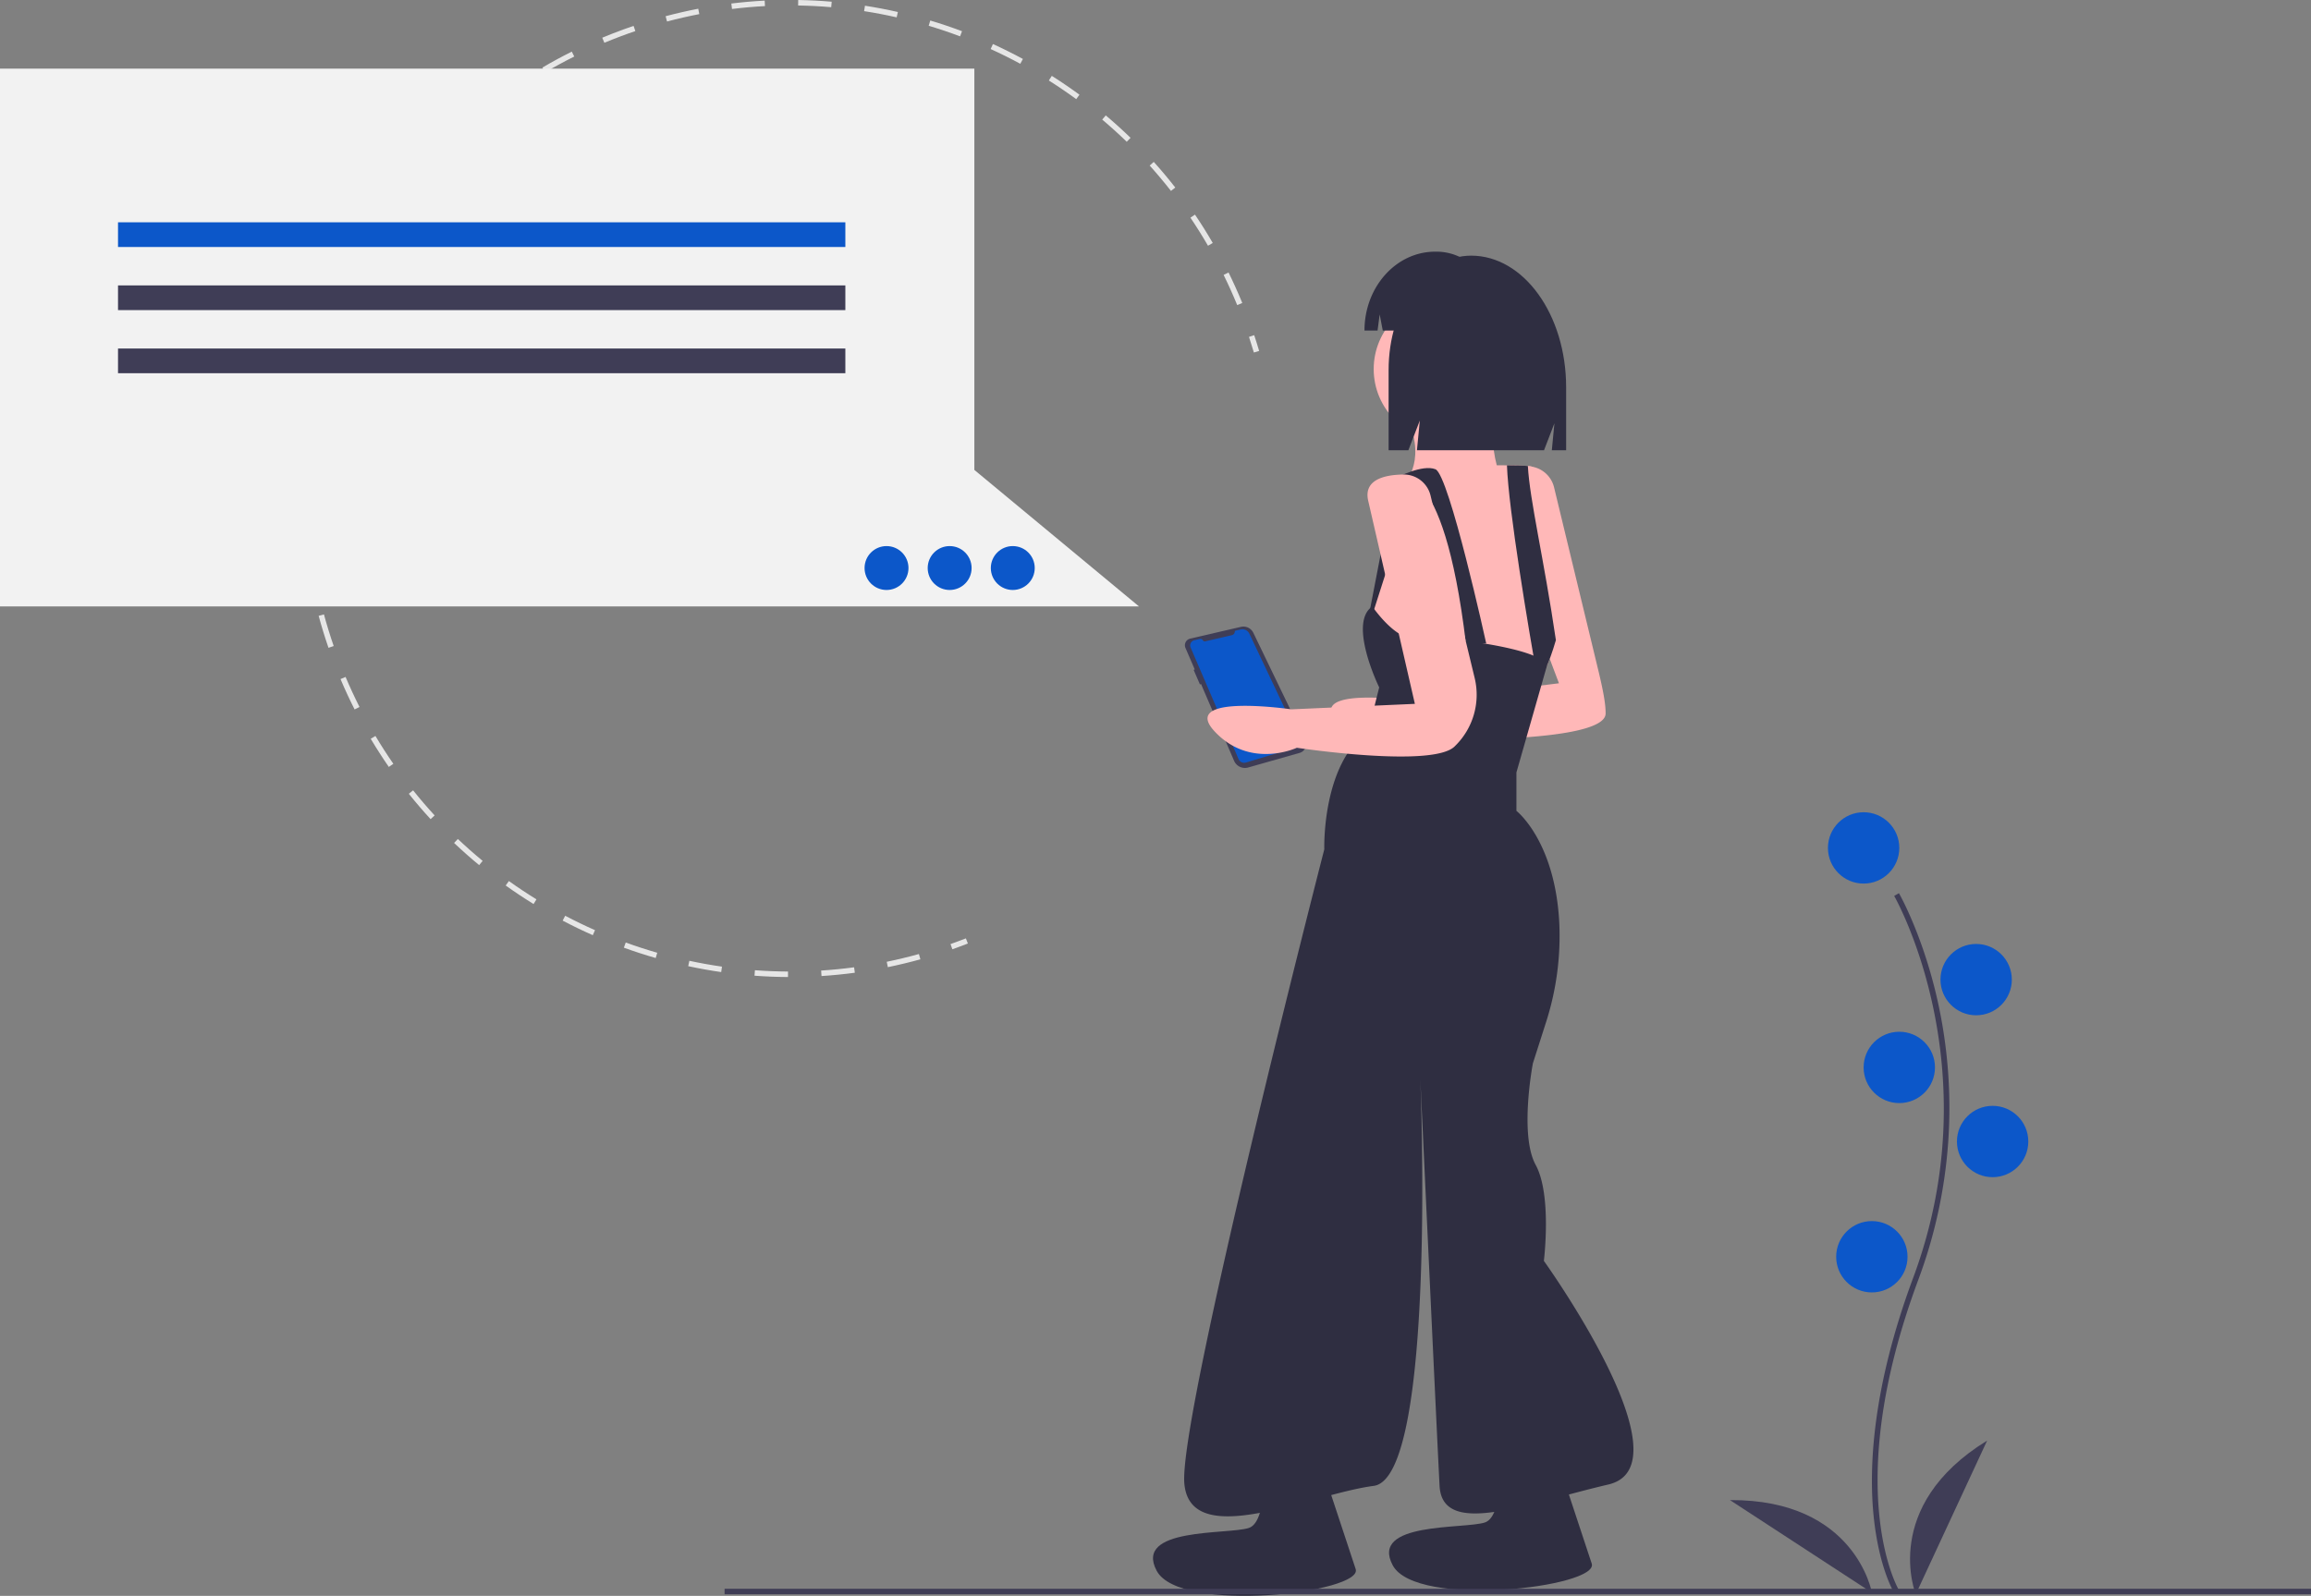 <svg id="ffac5535-9879-45fe-9563-93686a0ef159" data-name="Layer 1" xmlns="http://www.w3.org/2000/svg" width="968" height="668.633" viewBox="0 0 968 668.633"><rect x="0" y="0" width="968" height="668.633" fill="#808080" stroke="none"/><title>messaging_app</title><path d="M514.144,511.238c2.138-.753,4.303-1.556,6.432-2.387l.836,2.142c-2.154.84-4.341,1.652-6.504,2.413Z" transform="translate(-116 -115.683)" fill="#e6e6e6"/><path d="M372.678,129.702c2.879-1.123,5.808-2.191,8.706-3.174l.739,2.178c-4.339,1.472-8.723,3.128-12.975,4.9l-.884-2.123Q370.453,130.57,372.678,129.702ZM355.507,137.31l1.027,2.058c-4.128,2.059-8.228,4.282-12.189,6.608l-1.164-1.983C347.186,141.642,351.333,139.393,355.507,137.31Zm39.299-14.839c4.508-1.196,9.107-2.249,13.669-3.129L408.91,121.599c-4.51.871-9.056,1.912-13.514,3.095Zm-63.465,29.036,1.298,1.899c-3.8,2.598-7.557,5.363-11.168,8.217l-1.426-1.803C323.697,156.932,327.497,154.135,331.341,151.507ZM422.329,117.16c4.619-.565,9.32-.976,13.971-1.221l.122,2.295c-4.6.243-9.247.65-13.815,1.208Zm-112.979,51.733,1.548,1.7c-3.404,3.097-6.742,6.35-9.92,9.667l-1.66-1.592C302.532,175.315,305.907,172.025,309.35,168.893Zm140.994-53.209c4.667.078,9.385.318,14.023.717l-.197,2.292c-4.585-.394-9.25-.632-13.864-.709ZM289.979,189.115l1.765,1.473c-2.947,3.536-5.81,7.217-8.505,10.941l-1.864-1.348C284.102,196.414,286.997,192.692,289.979,189.115Zm188.324-71.036c4.61.717,9.247,1.601,13.786,2.63l-.509,2.242c-4.487-1.017-9.073-1.892-13.631-2.602ZM273.549,211.81l1.95,1.218c-2.439,3.905-4.773,7.943-6.939,12.003L266.531,223.95C268.722,219.843,271.082,215.759,273.549,211.81Zm232.111-87.534c4.458,1.336,8.931,2.844,13.293,4.483l-.809,2.152c-4.313-1.619-8.736-3.111-13.145-4.432ZM260.356,236.542l2.098.941c-1.885,4.201-3.65,8.521-5.245,12.84l-2.157-.797C256.665,245.158,258.45,240.79,260.356,236.542ZM531.908,134.137c4.239,1.932,8.464,4.034,12.557,6.246l-1.094,2.022c-4.047-2.188-8.225-4.266-12.416-6.176ZM250.644,262.846l2.205.649c-1.296,4.414-2.457,8.935-3.451,13.437l-2.244-.496C248.158,271.883,249.333,267.31,250.644,262.846ZM556.564,147.469c3.936,2.489,7.834,5.145,11.585,7.893l-1.359,1.856c-3.71-2.718-7.564-5.344-11.456-7.806ZM244.602,290.238l2.273.34c-.683,4.559-1.215,9.197-1.581,13.79l-2.291-.184C243.373,299.54,243.911,294.848,244.602,290.238ZM579.166,164.027c3.556,3,7.053,6.163,10.393,9.398l-1.6,1.651c-3.302-3.198-6.759-6.326-10.276-9.292ZM242.365,318.211l2.299.024c-.049,4.61.062,9.282.33,13.884l-2.295.134C242.427,327.597,242.314,322.872,242.365,318.211ZM599.277,183.511c3.115,3.463,6.147,7.079,9.013,10.746l-1.812,1.416c-2.833-3.626-5.831-7.2-8.91-10.625ZM244.001,346.218l2.282-.292c.585,4.568,1.338,9.172,2.235,13.684l-2.255.448C245.356,355.495,244.595,350.839,244.001,346.218Zm372.535-140.618c2.606,3.857,5.112,7.855,7.446,11.884L621.994,218.637c-2.309-3.983-4.786-7.936-7.363-11.749Zm-367.067,168.109,2.219-.602c1.204,4.436,2.579,8.894,4.085,13.25l-2.173.751C252.077,382.705,250.687,378.196,249.47,373.709Zm381.127-143.86c2.05,4.172,3.987,8.474,5.756,12.787l-2.128.872c-1.749-4.266-3.664-8.52-5.692-12.645ZM260.749,399.304c1.796,4.245,3.758,8.478,5.832,12.58l-2.051,1.038c-2.098-4.149-4.082-8.429-5.899-12.722ZM273.257,424.038c2.359,3.962,4.88,7.886,7.497,11.665l-1.89,1.309c-2.646-3.821-5.197-7.791-7.582-11.798ZM289.037,446.823c2.873,3.591,5.908,7.128,9.019,10.511l-1.692,1.557c-3.147-3.422-6.216-6.999-9.122-10.631Zm18.745,20.377c3.344,3.166,6.838,6.254,10.384,9.177l-1.463,1.774c-3.586-2.957-7.12-6.08-10.502-9.282Zm21.375,17.623c3.749,2.681,7.634,5.264,11.544,7.676l-1.206,1.956c-3.956-2.439-7.885-5.05-11.677-7.762Zm23.589,14.547c4.073,2.144,8.273,4.175,12.485,6.037l-.93,2.103c-4.26-1.883-8.507-3.937-12.627-6.105Zm25.354,11.209c4.335,1.572,8.774,3.014,13.194,4.285l-.635,2.21c-4.471-1.285-8.961-2.743-13.343-4.333Zm26.65,7.661c4.511.967,9.106,1.79,13.659,2.445l-.327,2.276c-4.605-.663-9.253-1.495-13.815-2.474Zm27.456,3.947c4.598.342,9.264.526,13.869.55l-.012,2.299c-4.657-.023-9.377-.211-14.028-.555Zm27.745.14c4.594-.295,9.237-.754,13.8-1.365l.306,2.279c-4.615.618-9.311,1.083-13.957,1.381Zm27.473-3.679c4.506-.924,9.041-2.016,13.481-3.248l.614,2.216c-4.49,1.245-9.077,2.35-13.633,3.284Z" transform="translate(-116 -115.683)" fill="#e6e6e6"/><path d="M639.16,256.832l2.182-.723c.731,2.204,1.428,4.43,2.072,6.619l-2.205.649C640.571,261.213,639.882,259.011,639.16,256.832Z" transform="translate(-116 -115.683)" fill="#e6e6e6"/><path d="M614.552,383.242h0l21.219-4.914a4.63,4.63,0,0,1,5.215,2.5L662.722,425.9a3.742,3.742,0,0,1-2.348,5.225l-21.564,6.127a4.944,4.944,0,0,1-5.892-2.801l-13.869-32.214-.423.234-2.64-6.103.439-.224-3.871-8.992A2.851,2.851,0,0,1,614.552,383.242Z" transform="translate(-116 -115.683)" fill="#3f3d56"/><path d="M633.215,380l2.477-.574a3.2,3.2,0,0,1,3.614,1.747l21.215,44.785a1.983,1.983,0,0,1-1.219,2.747L637.889,435.166a2.568,2.568,0,0,1-3.101-1.445l-20.073-46.719a2.249,2.249,0,0,1,1.559-3.079l2.35-.544a1.061,1.061,0,0,1,1.176.534h0a.937.937,0,0,0,1.038.471l11.155-2.583A1.602,1.602,0,0,0,633.215,380Z" transform="translate(-116 -115.683)" fill="#0c57c9"/><path d="M766.948,319.881A11.518,11.518,0,0,0,755.65,311.051c-7.648.085-16.903,1.978-14.819,11.011,3.449,14.945,28.166,79.9,28.166,79.9l-60.356,7.473s-47.135-6.898-32.19,9.197,34.489,6.898,34.489,6.898,77.601,2.085,77.601-10.922c0-3.449-.641-8.06-3.113-18.285Z" transform="translate(-116 -115.683)" fill="#ffb8b8"/><circle cx="605.287" cy="154.645" r="29.891" fill="#ffb8b8"/><path d="M741.406,286.998s-2.299,22.993,5.748,32.19H703.468s10.347-9.197,2.299-27.591S741.406,286.998,741.406,286.998Z" transform="translate(-116 -115.683)" fill="#ffb8b8"/><path d="M770.147,374.371c-.816,3.587-1.632,6.748-2.437,9.508v.011c-3.047,10.519-5.852,15.417-7.507,17.59a6.806,6.806,0,0,1-1.552,1.633l-70.128-19.544s2.299-24.143,8.047-29.891,3.449-36.789,3.449-36.789l18.394-5.748s17.072-.575,28.799-.494c3.679.011,6.829.092,8.76.276a11.382,11.382,0,0,1,1.529.218C762.1,312.29,775.895,349.079,770.147,374.371Z" transform="translate(-116 -115.683)" fill="#ffb8b8"/><path d="M738.532,385.293s-15.52-70.703-21.268-73.002c-5.443-2.177-16.095,3.449-16.095,3.449s19.198-10.922,28.856,69.553Z" transform="translate(-116 -115.683)" fill="#2f2e41"/><path d="M767.71,383.878v.011c-3.047,10.519-5.852,15.417-7.507,17.59-4.024-22.935-12.324-72.037-12.991-90.833,3.679.011,6.829.092,8.76.276C756.731,325.178,762.698,349.78,767.71,383.878Z" transform="translate(-116 -115.683)" fill="#2f2e41"/><path d="M690.822,369.772s9.772,14.371,17.819,13.221,53.135,3.78,55.309,11.662l-12.772,44.67v16.095s16.332,12.62,17.976,47.405a118.167,118.167,0,0,1-5.696,41.546l-5.381,16.817s-5.748,29.891,1.15,42.537,3.449,40.238,3.449,40.238,61.506,85.648,27.017,93.696-69.553,22.418-70.703.575-8.047-170.147-8.047-170.147,6.898,166.698-19.544,170.147-77.026,27.591-79.325-1.15,58.632-265.568,58.632-265.568-1.15-35.639,18.394-49.435l4.599-18.394S680.475,376.67,690.822,369.772Z" transform="translate(-116 -115.683)" fill="#2f2e41"/><polygon points="579.42 226.498 573.097 259.262 573.097 263.076 582.955 232.239 579.42 226.498" fill="#2f2e41"/><path d="M744.019,720.318s2.742,30.423-6.082,33.261-48.339-.335-38.567,17.943,86.666,9.131,83.344-.735-18.478-56.07-18.478-56.07Z" transform="translate(-116 -115.683)" fill="#2f2e41"/><path d="M645.15,722.618s2.742,30.423-6.082,33.261-48.339-.335-38.567,17.943,86.666,9.131,83.344-.735-18.478-56.07-18.478-56.07Z" transform="translate(-116 -115.683)" fill="#2f2e41"/><path d="M715.214,323.33a11.518,11.518,0,0,0-11.298-8.83c-7.648.085-16.903,1.978-14.819,11.011,3.449,14.945,19.544,85.074,19.544,85.074l-51.734,2.299s-47.135-6.898-32.19,9.197,34.489,6.898,34.489,6.898,56.907,8.622,66.105-.575q.138-.138.274-.273a29.984,29.984,0,0,0,8.109-28.358Z" transform="translate(-116 -115.683)" fill="#ffb8b8"/><path d="M732.214,222.793h0c-19.095,0-34.574,21.454-34.574,47.919v33.624h8.28l4.794-12.458-1.198,12.458h53.223l4.358-11.325-1.09,11.325H772V277.935C772,247.481,754.187,222.793,732.214,222.793Z" transform="translate(-116 -115.683)" fill="#2f2e41"/><path d="M735.849,230.245a22.645,22.645,0,0,0-17.868-9.118h-.848c-16.345,0-29.595,14.79-29.595,33.035v0h5.477l.884-6.732,1.297,6.732H727.679l2.721-5.696-.68,5.696h6.39q4.473,22.213-12.853,44.426H734.142l5.443-11.391-1.361,11.391h20.75l4.082-26.2C763.056,252.766,751.656,236.127,735.849,230.245Z" transform="translate(-116 -115.683)" fill="#2f2e41"/><polygon points="408.124 196.887 408.124 28.759 0 28.759 0 254.089 361.414 254.089 408.124 254.089 477.102 254.089 408.124 196.887" fill="#f2f2f2"/><path d="M909.423,783.094c-.264-.431-6.485-10.818-8.641-32.388-1.978-19.789-.706-53.144,16.592-99.672,32.772-88.144-7.552-159.264-7.964-159.972l1.989-1.154c.104.18,10.51,18.312,16.656,47.186A205.857,205.857,0,0,1,919.529,651.836c-32.715,87.994-8.393,129.649-8.144,130.06Z" transform="translate(-116 -115.683)" fill="#3f3d56"/><circle cx="780.608" cy="355.258" r="14.945" fill="#0c57c9"/><circle cx="827.743" cy="410.441" r="14.945" fill="#0c57c9"/><circle cx="795.553" cy="447.229" r="14.945" fill="#0c57c9"/><circle cx="834.641" cy="478.27" r="14.945" fill="#0c57c9"/><circle cx="784.057" cy="526.555" r="14.945" fill="#0c57c9"/><path d="M918.451,783.644s-14.945-36.789,29.891-64.38Z" transform="translate(-116 -115.683)" fill="#3f3d56"/><path d="M900.071,782.977s-6.802-39.122-59.446-38.786Z" transform="translate(-116 -115.683)" fill="#3f3d56"/><rect x="303.506" y="665.661" width="664.494" height="2.299" fill="#3f3d56"/><rect x="49.435" y="93.139" width="304.656" height="10.347" fill="#0c57c9"/><rect x="49.435" y="119.581" width="304.656" height="10.347" fill="#3f3d56"/><rect x="49.435" y="146.023" width="304.656" height="10.347" fill="#3f3d56"/><circle cx="371.335" cy="237.994" r="9.197" fill="#0c57c9"/><circle cx="397.777" cy="237.994" r="9.197" fill="#0c57c9"/><circle cx="424.219" cy="237.994" r="9.197" fill="#0c57c9"/></svg>